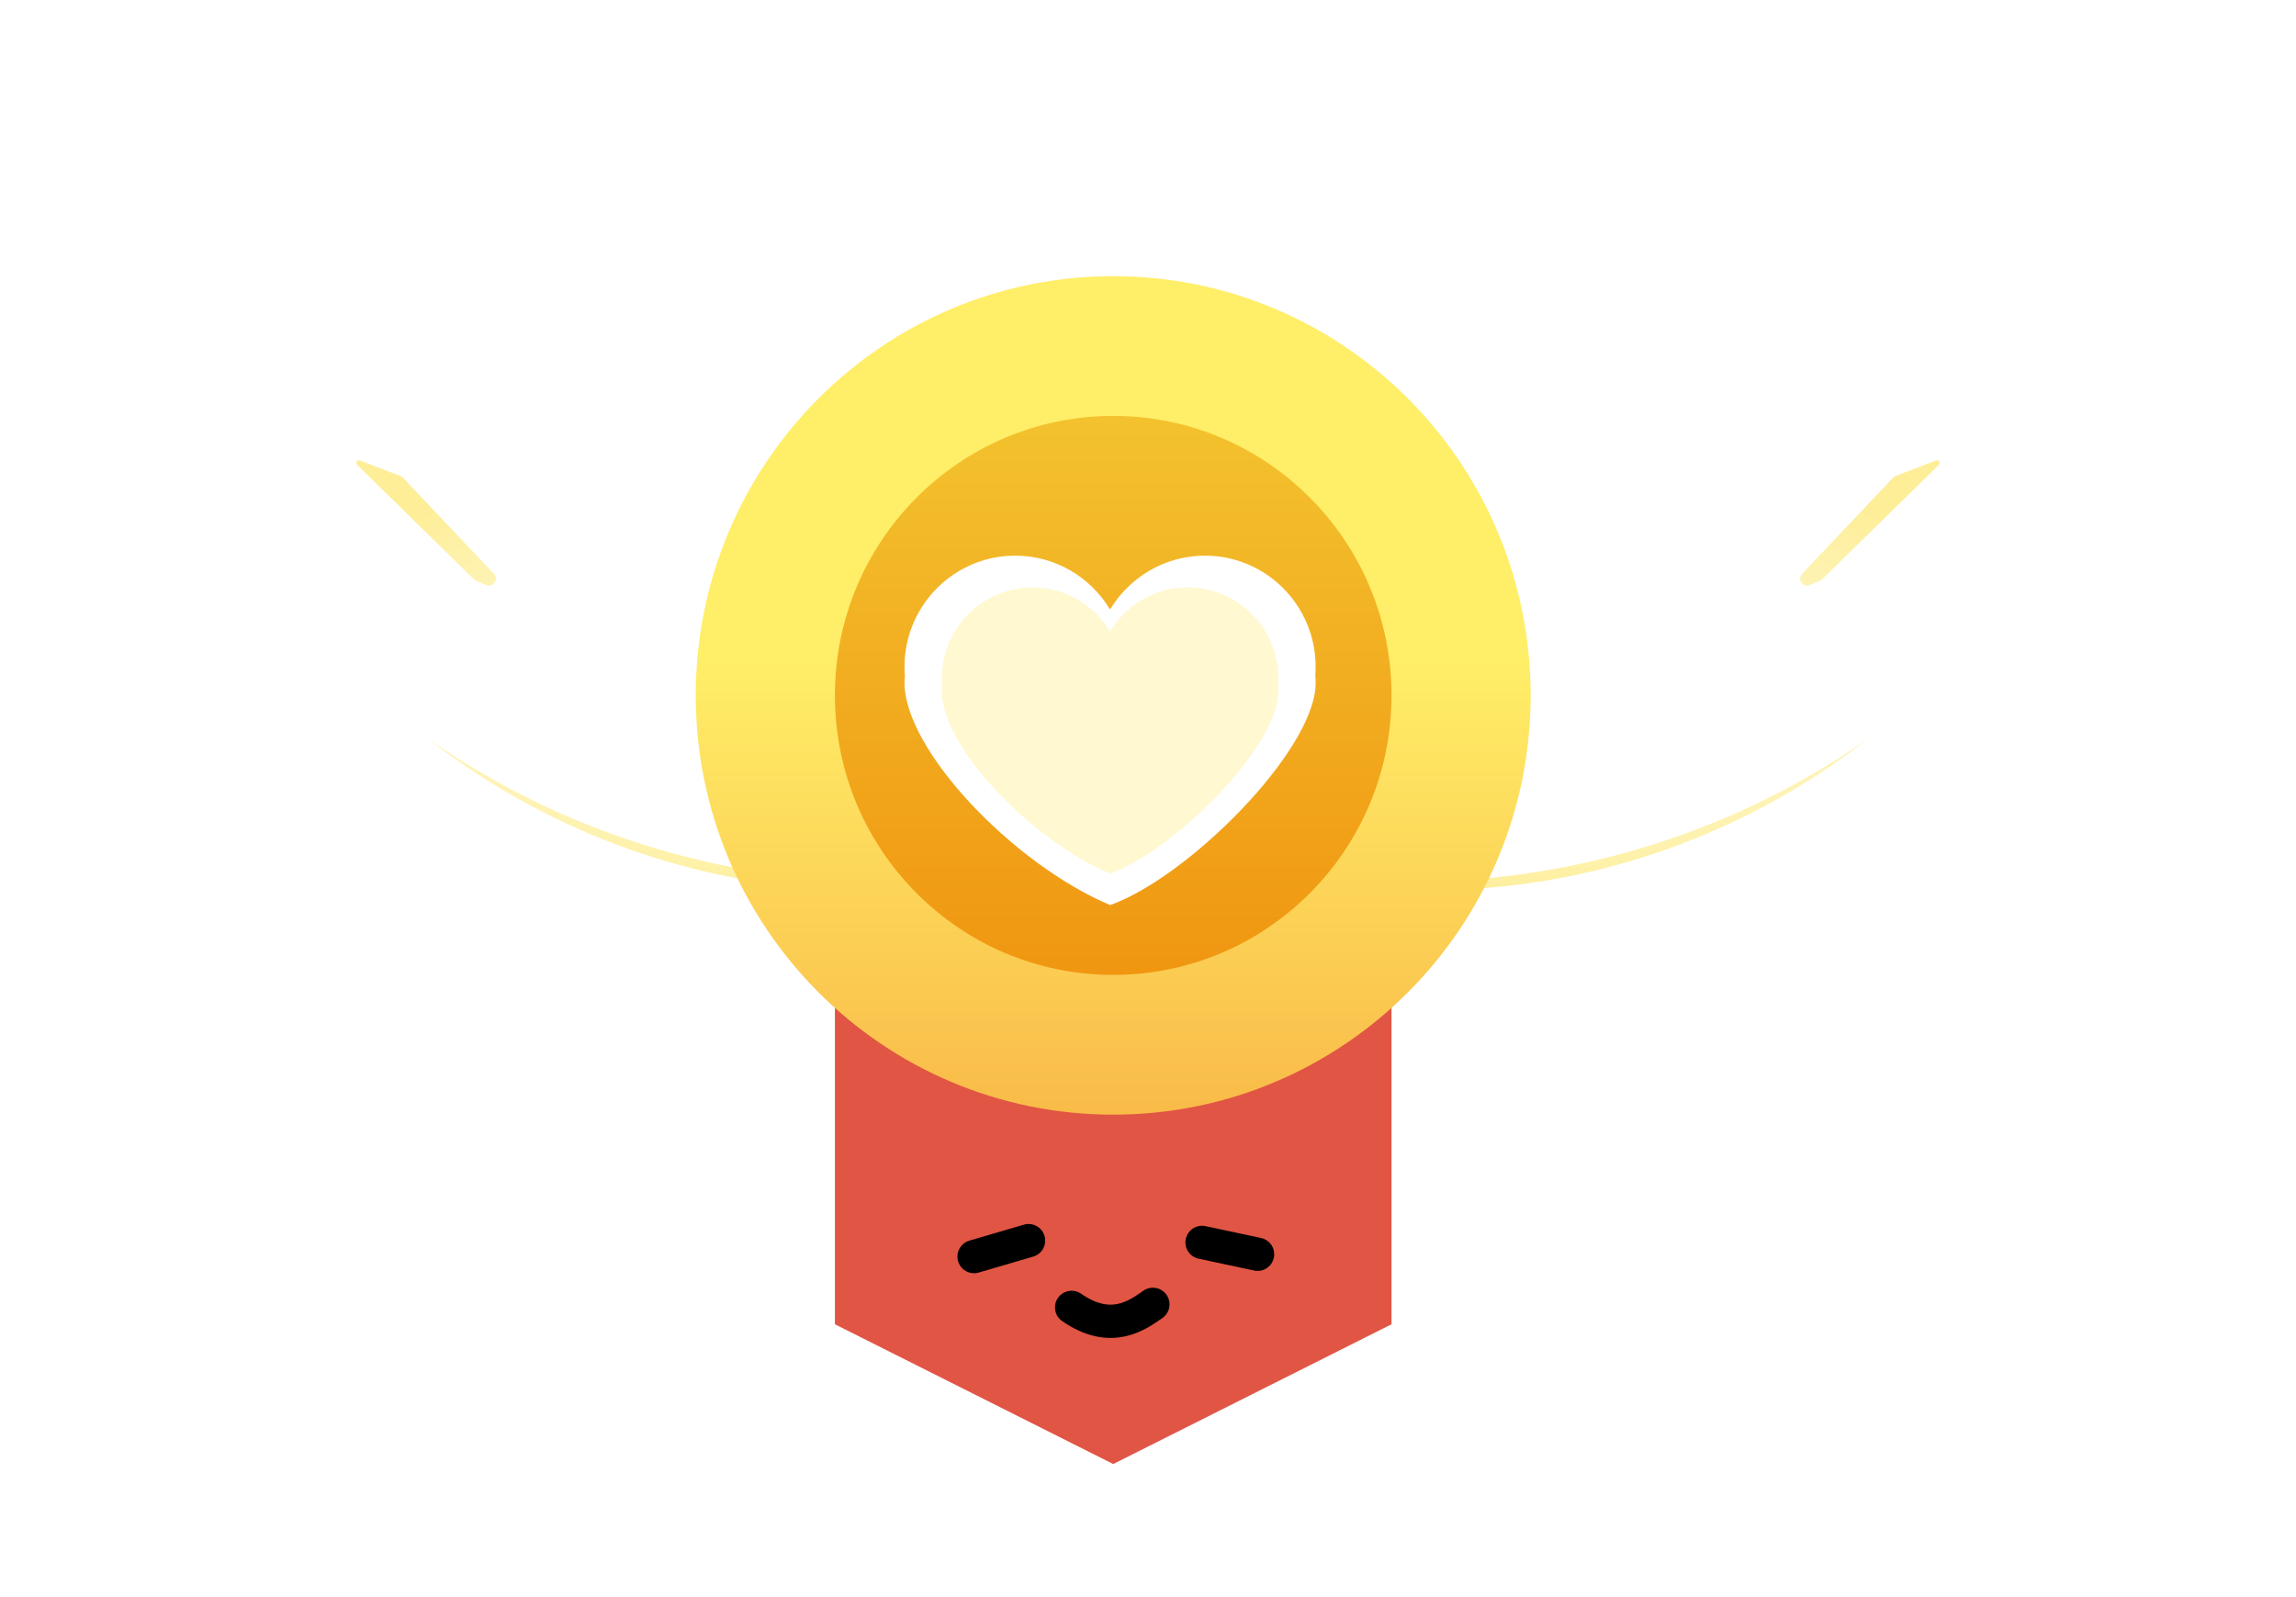 <svg width="69" height="48" viewBox="0 0 69 48" fill="none" xmlns="http://www.w3.org/2000/svg">
<path d="M25.091 27.2H41.818V39.8L33.455 44L25.091 39.8V27.2Z" fill="#E15544"/>
<path d="M10.736 13.974C10.673 13.912 10.74 13.808 10.822 13.84L11.165 13.973C17.632 16.48 24.405 18.101 31.302 18.794C31.338 18.797 31.367 18.826 31.371 18.862L32.402 27.289C32.406 27.319 32.38 27.345 32.35 27.343L24.324 26.686C20.054 26.337 15.986 24.714 12.641 22.026C12.622 22.011 12.638 21.981 12.661 21.989L15.004 22.773C15.203 22.84 15.364 22.605 15.233 22.442L11.995 18.415C11.86 18.247 12.034 18.009 12.234 18.087L15.769 19.474C15.982 19.557 16.154 19.288 15.992 19.128L10.736 13.974Z" fill="url(#paint0_radial_742_2750)"/>
<g filter="url(#filter0_f_742_2750)">
<path d="M8.649 10.702C8.584 10.633 8.659 10.524 8.747 10.56L9.277 10.781C16.596 13.836 24.313 15.82 32.193 16.673C32.232 16.677 32.263 16.708 32.267 16.747L33.447 27.136C33.451 27.169 33.424 27.197 33.391 27.195L24.452 26.407C19.43 25.964 14.672 23.948 10.853 20.643C10.832 20.625 10.851 20.592 10.877 20.601L13.681 21.613C13.877 21.683 14.044 21.456 13.919 21.289L10.021 16.068C9.894 15.897 10.073 15.666 10.27 15.749L14.611 17.583C14.82 17.671 15 17.41 14.844 17.245L8.649 10.702Z" fill="white"/>
</g>
<path d="M58.264 13.974C58.327 13.912 58.261 13.808 58.178 13.84L57.835 13.973C51.368 16.48 44.595 18.101 37.699 18.794C37.662 18.797 37.633 18.826 37.629 18.862L36.598 27.289C36.594 27.319 36.62 27.345 36.65 27.343L44.676 26.686C48.946 26.337 53.014 24.714 56.359 22.026C56.379 22.011 56.362 21.981 56.339 21.989L53.996 22.773C53.797 22.84 53.636 22.605 53.767 22.442L57.005 18.415C57.14 18.247 56.966 18.009 56.767 18.087L53.231 19.474C53.019 19.557 52.846 19.288 53.009 19.128L58.264 13.974Z" fill="url(#paint1_radial_742_2750)"/>
<g filter="url(#filter1_f_742_2750)">
<path d="M60.351 10.702C60.416 10.633 60.341 10.524 60.254 10.56L59.723 10.781C52.404 13.836 44.687 15.82 36.807 16.673C36.768 16.677 36.737 16.708 36.733 16.747L35.553 27.136C35.549 27.169 35.577 27.197 35.609 27.195L44.548 26.407C49.571 25.964 54.328 23.948 58.147 20.643C58.168 20.625 58.149 20.592 58.123 20.601L55.319 21.613C55.123 21.683 54.956 21.456 55.081 21.289L58.978 16.068C59.106 15.897 58.927 15.666 58.73 15.749L54.389 17.583C54.18 17.671 54 17.41 54.157 17.245L60.351 10.702Z" fill="white"/>
</g>
<path d="M33.455 8.3C26.526 8.3 20.909 13.941 20.909 20.9C20.909 27.859 26.526 33.5 33.455 33.5C40.383 33.5 46 27.859 46 20.9C46 13.941 40.383 8.3 33.455 8.3Z" fill="url(#paint2_linear_742_2750)"/>
<path d="M33.455 29.3C38.074 29.3 41.818 25.539 41.818 20.9C41.818 16.261 38.074 12.5 33.455 12.5C28.835 12.5 25.091 16.261 25.091 20.9C25.091 25.539 28.835 29.3 33.455 29.3Z" fill="url(#paint3_linear_742_2750)"/>
<g filter="url(#filter2_f_742_2750)">
<path fill-rule="evenodd" clip-rule="evenodd" d="M27.182 20.042C27.182 20.135 27.186 20.227 27.193 20.317C27.186 20.381 27.182 20.448 27.182 20.517C27.182 22.55 30.456 25.974 33.361 27.201C35.685 26.383 39.54 22.55 39.54 20.517C39.54 20.445 39.536 20.376 39.528 20.31C39.535 20.222 39.538 20.132 39.538 20.042C39.538 18.196 38.049 16.7 36.212 16.7C35.002 16.7 33.943 17.349 33.36 18.319C32.778 17.349 31.719 16.7 30.509 16.7C28.671 16.7 27.182 18.196 27.182 20.042Z" fill="white"/>
</g>
<path fill-rule="evenodd" clip-rule="evenodd" d="M28.305 20.39C28.305 20.467 28.308 20.543 28.314 20.618C28.308 20.671 28.305 20.726 28.305 20.783C28.305 22.447 30.984 25.248 33.361 26.253C35.262 25.583 38.417 22.447 38.417 20.783C38.417 20.728 38.414 20.675 38.408 20.624C38.414 20.547 38.418 20.469 38.418 20.39C38.418 18.88 37.199 17.656 35.695 17.656C34.705 17.656 33.837 18.187 33.361 18.982C32.885 18.187 32.018 17.656 31.027 17.656C29.524 17.656 28.305 18.88 28.305 20.39Z" fill="#FFF8D0"/>
<path d="M34.647 39.201C34.183 39.526 33.389 40.114 32.204 39.292" stroke="black" stroke-linecap="round"/>
<path d="M29.273 37.766L30.91 37.286" stroke="black" stroke-linecap="round"/>
<path d="M36.125 37.339L37.793 37.696" stroke="black" stroke-linecap="round"/>
<defs>
<filter id="filter0_f_742_2750" x="4.625" y="6.553" width="32.823" height="24.642" filterUnits="userSpaceOnUse" color-interpolation-filters="sRGB">
<feFlood flood-opacity="0" result="BackgroundImageFix"/>
<feBlend mode="normal" in="SourceGraphic" in2="BackgroundImageFix" result="shape"/>
<feGaussianBlur stdDeviation="2" result="effect1_foregroundBlur_742_2750"/>
</filter>
<filter id="filter1_f_742_2750" x="31.552" y="6.553" width="32.823" height="24.642" filterUnits="userSpaceOnUse" color-interpolation-filters="sRGB">
<feFlood flood-opacity="0" result="BackgroundImageFix"/>
<feBlend mode="normal" in="SourceGraphic" in2="BackgroundImageFix" result="shape"/>
<feGaussianBlur stdDeviation="2" result="effect1_foregroundBlur_742_2750"/>
</filter>
<filter id="filter2_f_742_2750" x="23.182" y="12.7" width="20.358" height="18.501" filterUnits="userSpaceOnUse" color-interpolation-filters="sRGB">
<feFlood flood-opacity="0" result="BackgroundImageFix"/>
<feBlend mode="normal" in="SourceGraphic" in2="BackgroundImageFix" result="shape"/>
<feGaussianBlur stdDeviation="2" result="effect1_foregroundBlur_742_2750"/>
</filter>
<radialGradient id="paint0_radial_742_2750" cx="0" cy="0" r="1" gradientUnits="userSpaceOnUse" gradientTransform="translate(21.432 20.523) rotate(90) scale(6.825 13.688)">
<stop stop-color="#FFFCE9"/>
<stop offset="1" stop-color="#FEEE98"/>
</radialGradient>
<radialGradient id="paint1_radial_742_2750" cx="0" cy="0" r="1" gradientUnits="userSpaceOnUse" gradientTransform="translate(47.568 20.523) rotate(90) scale(6.825 13.688)">
<stop stop-color="#FFFCE9"/>
<stop offset="1" stop-color="#FEEE98"/>
</radialGradient>
<linearGradient id="paint2_linear_742_2750" x1="33.455" y1="33.5" x2="33.455" y2="19.85" gradientUnits="userSpaceOnUse">
<stop stop-color="#F9BB48"/>
<stop offset="1" stop-color="#FFEE68"/>
</linearGradient>
<linearGradient id="paint3_linear_742_2750" x1="33.455" y1="12.5" x2="33.455" y2="29.3" gradientUnits="userSpaceOnUse">
<stop stop-color="#F3C22E"/>
<stop offset="1" stop-color="#F09611"/>
</linearGradient>
</defs>
</svg>

